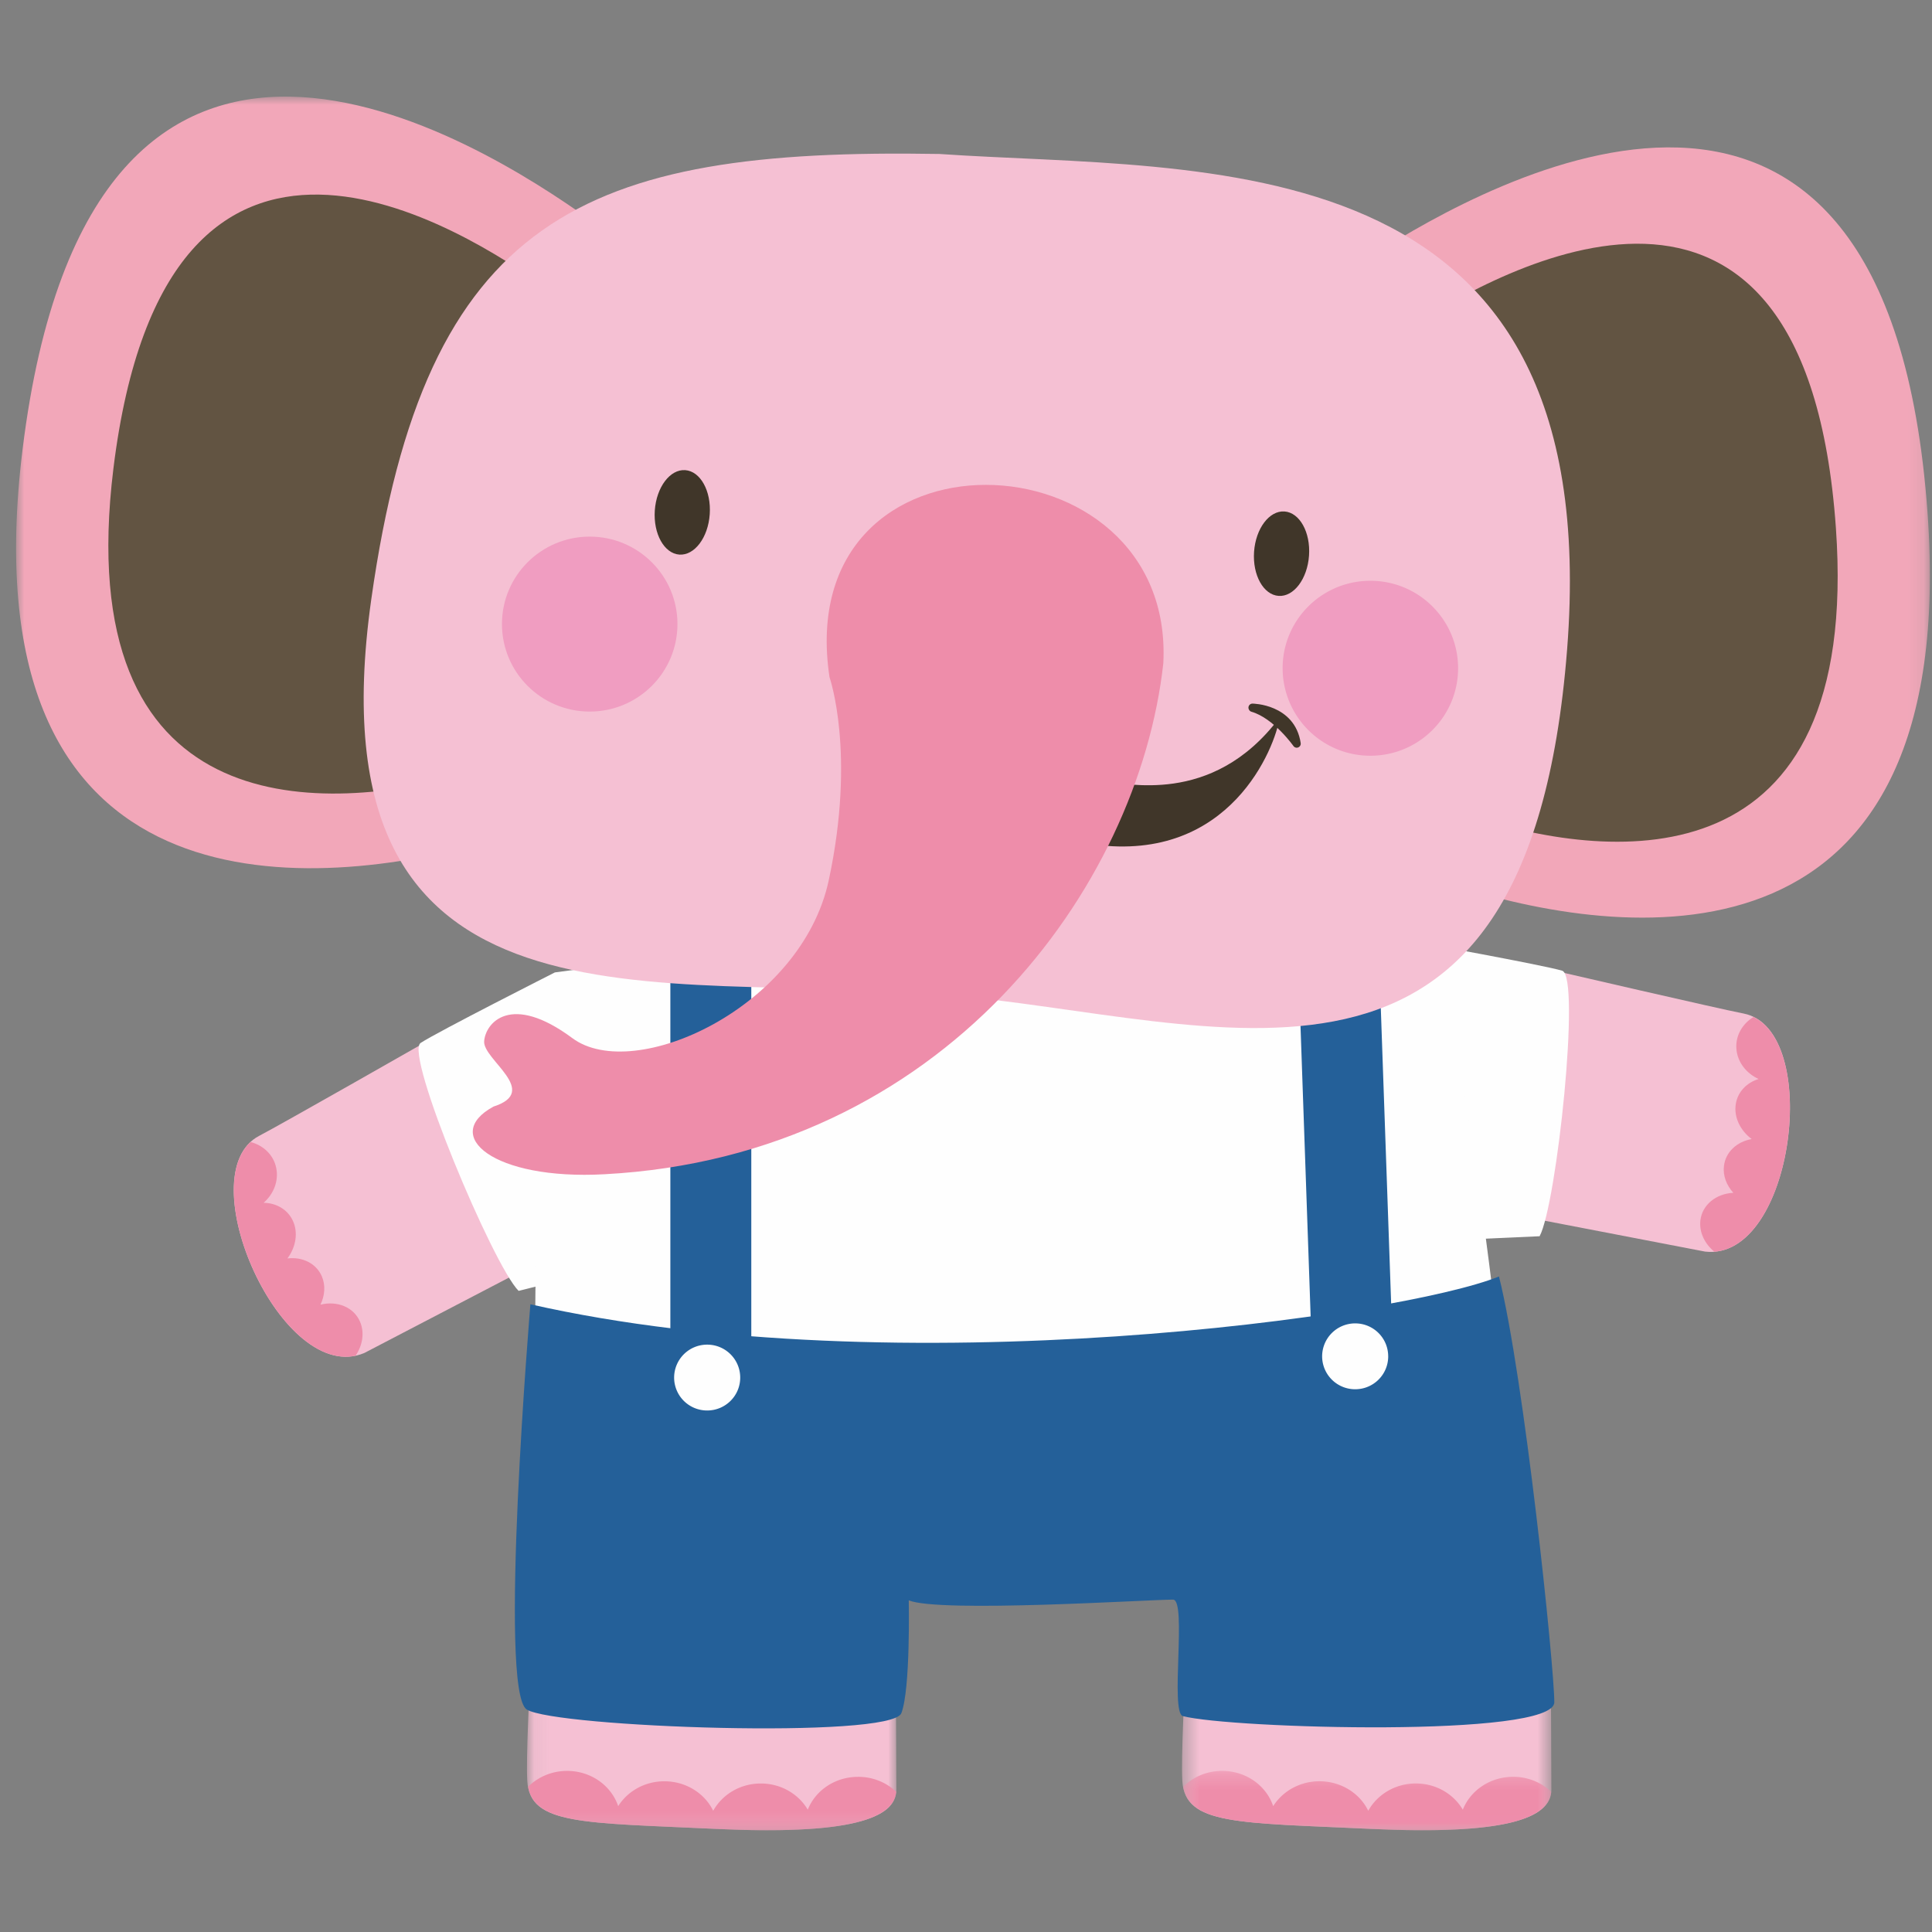<svg width="120" height="120" viewBox="0 0 120 120" xmlns="http://www.w3.org/2000/svg" xmlns:xlink="http://www.w3.org/1999/xlink"><rect x="0" y="0" width="120" height="120" fill="#808080" stroke="none"/><defs><path id="a" d="M.418.69h22.94v9.944H.419z"/><path id="c" d="M.487.303h22.859v3.685H.487z"/><path id="e" d="M1.065.69h22.942v9.944H1.065z"/><path id="g" d="M0 107.68h118.87V0H0z"/></defs><g transform="translate(1 6)" fill="none" fill-rule="evenodd"><g transform="translate(72 97.045)"><mask id="b" fill="#fff"><use xlink:href="#a"/></mask><path d="M.595.69c0 1.329-.247 5.316-.158 6.888.158 2.737 3.454 2.58 11.696 2.973 8.244.391 11.226-.627 11.226-2.426 0-1.273-.028-6.044-.028-6.044L.595.69z" fill="#F5C0D3" mask="url(#b)"/></g><g transform="translate(72 103.691)"><mask id="d" fill="#fff"><use xlink:href="#c"/></mask><path d="M12.134 3.905c8.066.383 11.086-.585 11.212-2.313A3.439 3.439 0 0 0 20.982.67c-1.436 0-2.652.852-3.124 2.042-.568-.966-1.652-1.629-2.916-1.629-1.294 0-2.4.694-2.958 1.696C11.46 1.7 10.304.947 8.95.947c-1.227 0-2.287.624-2.87 1.545C5.654 1.225 4.404.302 2.908.302a3.44 3.44 0 0 0-2.42.984c.43 2.365 3.783 2.244 11.645 2.619" fill="#EE8DAA" mask="url(#d)"/></g><g transform="translate(30.667 97.045)"><mask id="f" fill="#fff"><use xlink:href="#e"/></mask><path d="M1.243.69c0 1.329-.25 5.316-.159 6.888.16 2.737 3.456 2.58 11.696 2.973 8.246.391 11.227-.627 11.227-2.426 0-1.273-.03-6.044-.03-6.044L1.244.69z" fill="#F5C0D3" mask="url(#f)"/></g><path d="M25.466 58.705s-8.98 5.122-10.368 5.844c-4.459 2.325 1.426 15.659 6.536 13.485l9.92-5.17-6.088-14.159z" fill="#F5C0D3"/><path d="M18.907 75.033c.27-.568.322-1.2.083-1.757-.35-.812-1.21-1.222-2.136-1.113.524-.708.685-1.614.324-2.365-.337-.697-1.036-1.08-1.804-1.09.619-.545.948-1.351.784-2.16-.165-.817-.799-1.406-1.593-1.616-1.671 1.531-1.17 5.225.36 8.344.009 0 .02.004.029.002-.007.008-.01.018-.016.027 1.46 2.97 3.841 5.394 6.148 4.9.437-.648.567-1.435.276-2.111-.392-.91-1.417-1.313-2.455-1.06" fill="#EE8DAA"/><path d="M33.466 54.398s-7.328 3.71-8.343 4.383c-1.015.677 4.51 13.823 6.088 15.397l3.607-.899-1.352-18.88z" fill="#FEFEFE"/><path d="M95.677 54.32s10.082 2.336 11.618 2.632c4.938.952 3.134 15.41-2.385 14.788l-10.99-2.116 1.757-15.305z" fill="#F5C0D3"/><path d="M106.661 68.087c-.424-.467-.656-1.06-.584-1.66.1-.876.808-1.518 1.723-1.678-.704-.53-1.116-1.352-.988-2.173.122-.766.68-1.33 1.417-1.558-.752-.346-1.301-1.026-1.376-1.845-.077-.83.363-1.58 1.06-2.006 2.043.99 2.625 4.675 2.057 8.1-.009.002-.017.006-.028.008l.024.022c-.545 3.26-2.13 6.263-4.482 6.45-.604-.494-.954-1.214-.87-1.945.115-.979.982-1.662 2.047-1.715" fill="#EE8DAA"/><path d="M86.778 52.48s8.086 1.46 9.252 1.813c1.167.357-.344 14.534-1.402 16.492l-3.711.166-4.139-18.471z" fill="#FEFEFE"/><path d="M33.466 54.398S31.66 74.18 32.45 79.011c0 0 44.062 4.837 59.617-1.794 0 0-2.24-20.123-4.383-25.066-2.14-4.943-54.218 2.247-54.218 2.247" fill="#FEFEFE"/><path fill="#246099" d="M85.554 79.169l-5.022.175-.92-26.34 5.02-.17z"/><mask id="h" fill="#fff"><use xlink:href="#g"/></mask><path fill="#246099" mask="url(#h)" d="M40.637 79.266h5.027V52.91h-5.027z"/><path d="M31.944 75.011c22.809 5.17 54.132.723 60.16-1.727 1.566 6.237 3.437 24.218 3.437 26.445 0 2.228-20.175 1.635-23.07.861-.807-.217.26-7.235-.611-7.235-1.524 0-14.51.835-16.415.045 0 0 .115 5.515-.46 7.008-.628 1.624-21.477.888-23.265-.225-1.79-1.115.224-25.172.224-25.172" fill="#246099" mask="url(#h)"/><path d="M84.306 9.822c7.096-4.523 31.965-18.587 34.42 16.066 2.025 28.52-18.018 26.692-29.2 23.168l-5.22-39.234z" fill="#F2A7B9" mask="url(#h)"/><path d="M86.62 14.31c5.442-3.51 24.518-14.423 26.411 12.484 1.56 22.143-13.816 20.717-22.396 17.979L86.62 14.31z" fill="#625442" mask="url(#h)"/><path d="M35.62 7.635C28.764 2.75 4.665-12.585.404 21.895c-3.507 28.376 16.602 27.59 27.953 24.65l7.261-38.91z" fill="#F2A7B9" mask="url(#h)"/><path d="M33.073 11.997C27.822 8.21 9.34-3.675 6.045 23.096 3.334 45.126 18.763 44.5 27.475 42.21l5.598-30.213z" fill="#625442" mask="url(#h)"/><path d="M57.343 3.563c16.315 1.127 41.498-1.151 38.992 30.79-2.442 31.152-21.433 22.894-38.874 21.405-17.442-1.489-39.367 3.594-35.402-24.521C25.422 7.394 35.222 3.184 57.343 3.563" fill="#F5C0D3" mask="url(#h)"/><path d="M89.565 35.504c0 3.002-2.44 5.436-5.45 5.436a5.442 5.442 0 0 1-5.449-5.436c0-3 2.439-5.431 5.45-5.431 3.009 0 5.449 2.431 5.449 5.431" fill="#F09DC1" mask="url(#h)"/><path d="M68.057 42.684c.59-.243 6.177 1.566 10.425-4.123-.266 1.833-3.054 9.045-11.542 7.892l1.117-3.769z" fill="#403629" mask="url(#h)"/><path d="M50.523 36.065c-2.444-16.258 21.484-15.32 20.732-.861-1.541 13.942-13.628 30.6-34.704 31.73-6.928.382-10.185-2.425-6.897-4.204 2.94-.944-.662-2.915-.582-4.054.08-1.143 1.648-3.04 5.478-.196 3.83 2.845 14.224-1.887 15.924-9.8 1.698-7.91.05-12.615.05-12.615" fill="#EE8DAA" mask="url(#h)"/><path d="M43.083 25.94c-.099 1.449-.944 2.57-1.887 2.507-.942-.067-1.625-1.294-1.525-2.743.101-1.446.947-2.568 1.888-2.503.943.066 1.624 1.292 1.524 2.739m37.223 2.566c-.1 1.45-.947 2.571-1.887 2.506-.945-.064-1.627-1.292-1.527-2.74.102-1.447.946-2.568 1.888-2.504.943.065 1.626 1.29 1.526 2.738m-3.513 9.446l.008.016c1.482.43 2.74 2.223 2.74 2.223-.328-2.22-2.748-2.239-2.748-2.239" fill="#403629" mask="url(#h)"/><path d="M76.793 37.952l.008.016c1.482.43 2.74 2.223 2.74 2.223-.328-2.22-2.748-2.239-2.748-2.239z" stroke="#403629" stroke-width=".5" stroke-linecap="round" stroke-linejoin="round" mask="url(#h)"/><path d="M44.976 79.565c0 1.13-.917 2.043-2.052 2.043a2.048 2.048 0 0 1-2.053-2.043 2.05 2.05 0 0 1 2.053-2.047c1.135 0 2.052.916 2.052 2.047m40.248-1.32c0 1.13-.916 2.044-2.051 2.044a2.049 2.049 0 0 1-2.053-2.044 2.05 2.05 0 0 1 2.053-2.047c1.135 0 2.05.915 2.05 2.047" fill="#FEFEFE" mask="url(#h)"/><path d="M43.448 107.596c8.068.383 11.086-.585 11.212-2.313a3.436 3.436 0 0 0-2.364-.92c-1.438 0-2.652.851-3.124 2.04-.567-.964-1.651-1.627-2.916-1.627-1.294 0-2.4.693-2.958 1.696-.525-1.08-1.684-1.833-3.034-1.833-1.227 0-2.287.623-2.867 1.544-.428-1.267-1.679-2.189-3.173-2.189-.958 0-1.814.383-2.422.984.43 2.364 3.786 2.243 11.646 2.618" fill="#EE8DAA" mask="url(#h)"/><path d="M41.078 32.761c0 3.003-2.442 5.436-5.45 5.436-3.01 0-5.45-2.433-5.45-5.436 0-3.001 2.44-5.431 5.45-5.431 3.008 0 5.45 2.43 5.45 5.431" fill="#F09DC1" mask="url(#h)"/></g></svg>